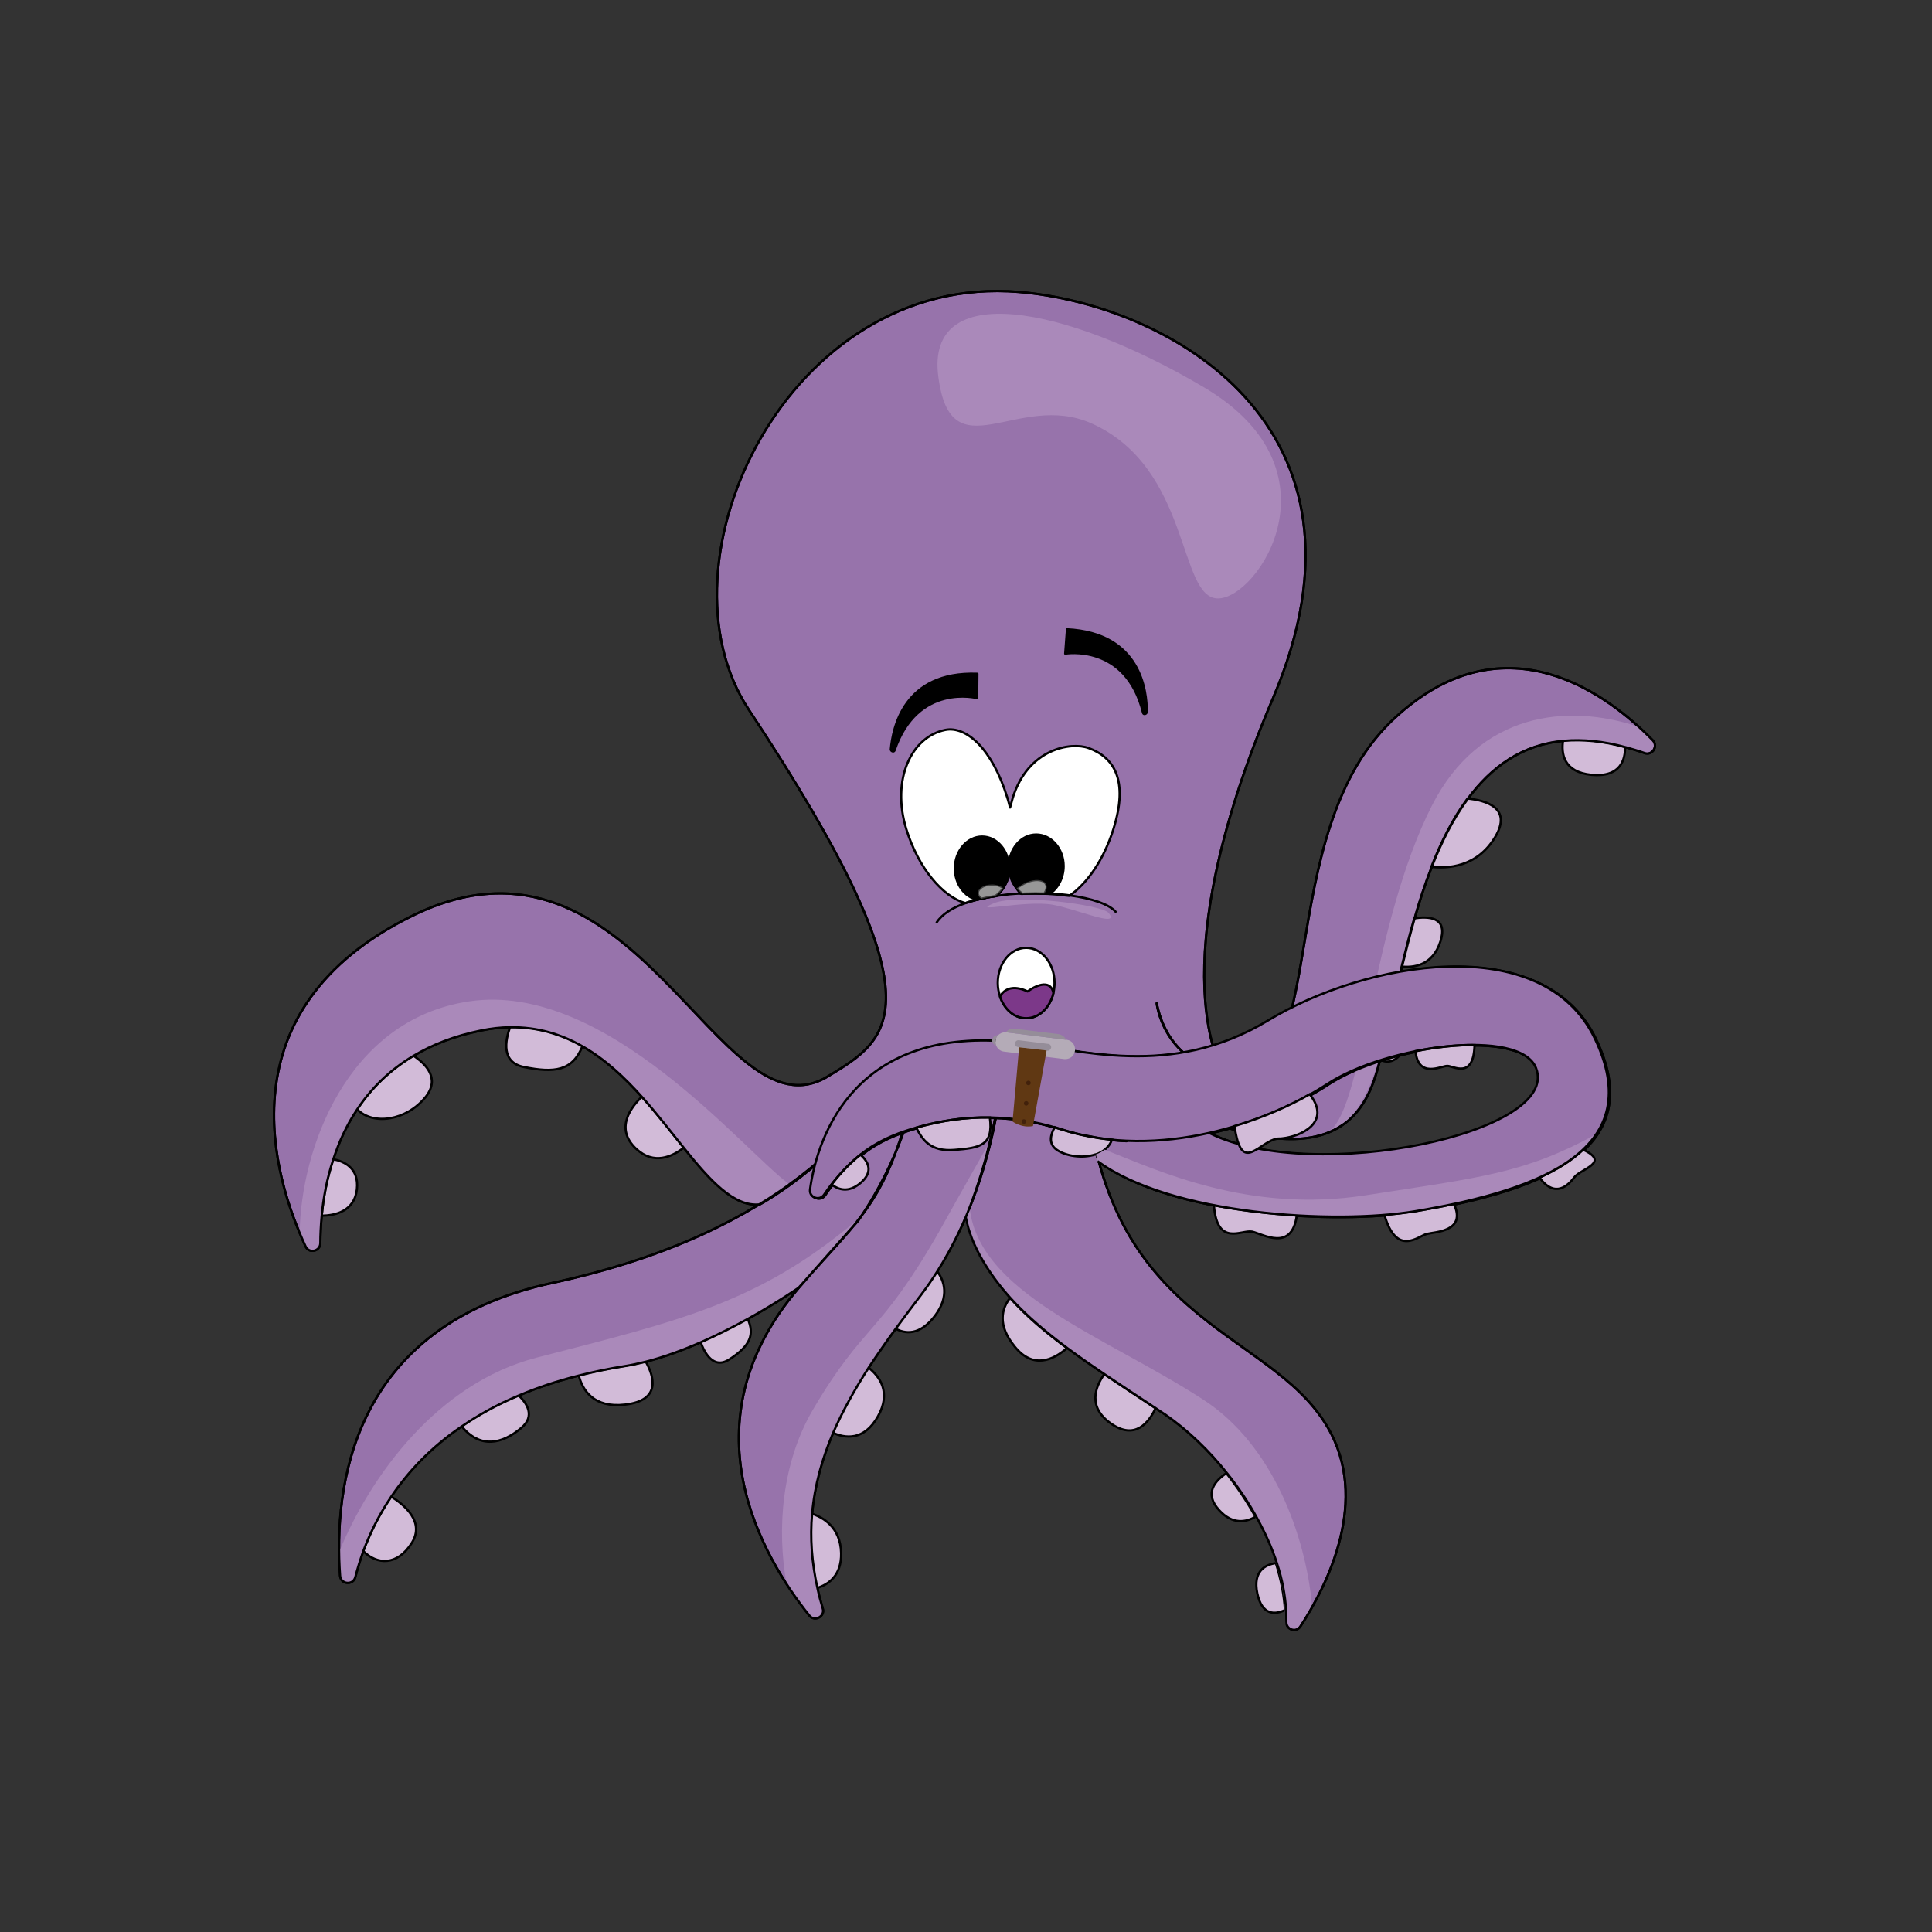 <?xml version="1.0" encoding="utf-8"?>
<!-- Generator: Adobe Illustrator 22.0.1, SVG Export Plug-In . SVG Version: 6.00 Build 0)  -->
<svg version="1.1" xmlns="http://www.w3.org/2000/svg" xmlns:xlink="http://www.w3.org/1999/xlink" x="0px" y="0px"
	 viewBox="0 0 851 851" style="enable-background:new 0 0 851 851;" xml:space="preserve">
<rect x="0" y="0" width="851" height="851" fill="#333333" stroke="none"/>
<style type="text/css">
	.st0{fill:#9773AB;stroke:#000000;stroke-linecap:round;stroke-linejoin:round;stroke-miterlimit:10;}
	.st1{fill:#D2BBD8;stroke:#000000;stroke-miterlimit:10;}
	.st2{stroke:#000000;stroke-linecap:round;stroke-linejoin:round;stroke-miterlimit:10;}
	.st3{fill:#FFFFFF;stroke:#000000;stroke-linecap:round;stroke-linejoin:round;stroke-miterlimit:10;}
	.st4{fill:none;stroke:#000000;stroke-linecap:round;stroke-linejoin:round;stroke-miterlimit:10;}
	.st5{fill:#7C3889;stroke:#000000;stroke-linecap:round;stroke-linejoin:round;stroke-miterlimit:10;}
	.st6{fill:#AA89BA;}
	.st7{fill:#9773AB;}
	.st8{fill:none;stroke:#000000;stroke-miterlimit:10;}
	.st9{stroke:#000000;stroke-miterlimit:10;}
	.st10{opacity:0.59;fill:#FFFFFF;stroke:#000000;stroke-miterlimit:10;}
	.st11{fill:#B4ABB7;}
	.st12{fill:#958D99;}
	.st13{fill:#603813;}
	.st14{fill:#42210B;}
</style>
<g id="Calque_1">
	<path class="st0" d="M390.4,476.1c-8.1,15.1-42.9,66.6-147.1,89c-89.1,19.1-96.3,91-93.5,129c0.3,3.8,5.7,4.3,6.7,0.6
		c0.9-3.6,2.1-7.4,3.5-11.4c2.8-7.5,6.7-15.7,12.3-24c7.2-10.7,17.2-21.6,31.1-31c7.3-5,15.5-9.6,25.1-13.6c8-3.4,16.8-6.4,26.5-8.8
		c6.3-1.6,12.9-3,19.9-4.1c3.2-0.5,6.4-1.2,9.6-2c8.2-2.1,16.5-5.2,24.3-8.6c7.5-3.3,14.5-6.9,20.7-10.3
		c13.3-7.4,22.3-13.7,22.3-13.7l26.1-29.4c0,0,22.4-30.2,26.7-67c-12.5,59.2-24.9,64-52.7,96.4c-51.1,59.8-16,118.7,4.6,144.4
		c2.3,2.9,7,0.4,5.9-3.1c-0.9-3-1.7-5.9-2.3-8.8c-2.6-11.6-3.3-22.5-2.4-32.8c1.1-12.6,4.4-24.4,9.3-35.8
		c4.3-9.9,9.7-19.4,15.7-28.8c3.8-5.7,7.7-11.4,11.9-17.1c3.6-4.9,7.3-9.8,11-14.7c2.7-3.5,5.1-7.1,7.4-10.7
		c26.9-42.7,28.8-91.5,28.8-91.5c-3,36.9-16.4,67.8-16.4,67.8c2.2,12.6,10.6,25.6,19.8,35.8c7.2,7.9,15.9,15.2,25.2,22.1
		c5.4,4,10.9,7.8,16.4,11.5c7.7,5.2,15.4,10.2,22.6,15c1.3,0.9,2.6,1.8,3.9,2.6c9.8,6.8,19.3,15.8,27.4,26.1
		c4.8,6,9.1,12.4,12.8,19.1c3.7,6.7,6.8,13.5,9,20.4c2.3,7,3.6,13.9,4,20.7c0.1,1.7,0.1,3.3,0.1,5c-0.1,3.4,4.3,4.9,6.2,2
		c12-18.4,30.8-55.8,11.9-87.9c-26.2-44.6-101.7-44.6-107-160c-0.3,25,6.3,43.2,6.3,43.2c32.1,23.6,104,28,140,22
		c57.3-9.6,102-28,79-76s-101-34-144-8s-83.3,12.6-111,9.6c-70-7.6-87.3,40.1-90.7,64.8c-0.5,3.6,4.2,5.3,6.2,2.3
		c1.1-1.6,2.1-3.1,3.3-4.5c0,0,0,0,0,0c4-5.2,8.3-9.5,12.7-13.1c7.2-5.8,15-9,22.5-11.3c19.1-5.8,41.1-7.8,66.1,0.2
		c43,13.8,91-3,117-20s85-25,92-7c12.5,32.1-127,57-157.5,18c74.5,33,83.9-5.2,88.3-21.9c1.7-6.5,3.4-13.8,5.2-21.6
		c1.4-6.2,2.8-12.6,4.4-19.2c1.7-7,3.5-14,5.5-21.1c2.2-7.8,4.7-15.5,7.6-22.9c4.3-11.1,9.5-21.4,15.9-30.1
		c10.4-14.1,24-24,42.5-25.6c8.1-0.7,17.2,0.1,27.3,2.9c2.6,0.7,5.3,1.5,8.1,2.5c3.4,1.2,6.1-3,3.6-5.6
		c-19-19.5-64.2-54.5-112.6-10.8C558,366.4,588.5,483.4,539,472.4c-27-6-29.5-30.5-29.5-30.5c5.4,27.4,29.5,30.5,29.5,30.5
		s-29.8-43.9,21.7-164.8S513.5,134,448.8,128.6c-101.5-8.5-162.1,118.8-118.9,184.1c86.9,131.4,62.2,144.7,34.8,161.4
		c-48.3,29.4-84.1-119.2-182.9-70.8c-84.2,41.3-61.4,115.2-47.2,145.7c1.5,3.3,6.4,2.2,6.5-1.4c0-3.6,0.2-7.6,0.6-12
		c0.7-7.6,2.2-16.2,5.1-24.9c2.4-7.4,5.8-15,10.5-22c5.9-8.9,14-17.2,24.8-23.6c8.2-4.9,18-8.8,29.8-11.2c4.5-0.9,8.7-1.4,12.8-1.4
		c12.1-0.2,22.6,3.1,31.9,8.4c10,5.7,18.5,13.7,26.2,22.3c6.7,7.5,12.7,15.3,18.4,22.4c11.3,14.1,22.1,26.2,33.5,24.9
		c0,0,39.2-21.1,57.7-58.5"/>
	<path class="st1" d="M301.2,505.5c-5.2,4.1-13.2,7.7-20.9,0.6c-9.9-9.1-2-18.8,2.4-23C289.5,490.5,295.5,498.4,301.2,505.5z"/>
	<path class="st1" d="M256.6,460.7c-4.4,11.1-12.4,12-25.8,9.3c-10.1-2-8.3-11.6-6.1-17.7C236.8,452.2,247.3,455.4,256.6,460.7z"/>
	<path class="st1" d="M187.4,483.3c-8.5,10.4-23.1,12.5-30.1,5.3c5.9-8.9,14-17.2,24.8-23.6C187.7,468.7,194,475.1,187.4,483.3z"/>
	<path class="st1" d="M157.2,523.9c-1.1,9.7-9.6,11.5-15.5,11.6c0.7-7.6,2.2-16.2,5.1-24.9C151.8,511.6,158.2,514.6,157.2,523.9z"/>
	<path class="st1" d="M321.4,598.7c-7.2,4.8-11.2-3-12.8-7.6c7.5-3.3,14.5-6.9,20.7-10.3C332.5,587.8,330.5,592.8,321.4,598.7z"/>
	<path class="st1" d="M275.3,618.7c-13.8,1.6-18.7-6.3-20.4-12.9c6.3-1.6,12.9-3,19.9-4.1c3.2-0.5,6.4-1.2,9.6-2
		C288.1,606.2,291.4,616.9,275.3,618.7z"/>
	<path class="st1" d="M229.7,628.9c-8.6,7.3-18.3,9.3-26.4-0.7c7.3-5,15.5-9.6,25.1-13.6C232.1,618.1,235.8,623.7,229.7,628.9z"/>
	<path class="st1" d="M181.4,679.6c-6.4,10.2-15.4,9.7-21.4,3.6c2.8-7.5,6.7-15.7,12.3-24C178.2,662.9,187.2,670.4,181.4,679.6z"/>
	<path class="st1" d="M370.5,684.1c0.2,10-5.7,13.9-10.7,15.4c-2.6-11.6-3.3-22.5-2.4-32.8C362.5,668.3,370.2,672.6,370.5,684.1z"/>
	<path class="st1" d="M386.7,623.9c-6.1,10.9-14.5,9.7-20.1,7.1c4.3-9.9,9.7-19.4,15.7-28.8C387.5,606.2,392.7,613.3,386.7,623.9z"
		/>
	<path class="st1" d="M411.9,579.5c-6.8,9-13.3,8.1-17.7,5.6c3.6-4.9,7.3-9.8,11-14.7c2.7-3.5,5.1-7.1,7.4-10.7
		C416.1,564.2,418.2,571.1,411.9,579.5z"/>
	<path class="st1" d="M470,593.8c-6.1,5.3-14.9,9.4-23-0.6c-7.9-9.6-5.7-16.9-2.1-21.5C452,579.7,460.7,587,470,593.8z"/>
	<path class="st1" d="M509,620.3c-3,6.4-9.1,14.2-19.7,6.7c-10.3-7.2-6.9-16.1-2.9-21.7C494.1,610.5,501.8,615.5,509,620.3z"/>
	<path class="st1" d="M553,668.1c-4.1,2.4-10.1,3.6-16-2.9c-6.9-7.5-1.6-13.1,3.2-16.3C545,655,549.3,661.4,553,668.1z"/>
	<path class="st1" d="M566,709.2c-4.2,2-10.1,2.6-12.2-7.4c-2-9.8,3.5-12.6,8.2-13.3C564.2,695.5,565.6,702.5,566,709.2z"/>
	<path class="st1" d="M623.1,456.5c-5.9,7.8-8.8,13.5-15.7,10.1c1.7-6.5,3.4-13.8,5.2-21.6C618.8,446.4,628.2,449.7,623.1,456.5z"/>
	<path class="st1" d="M634.5,414.6c-3.4,10.8-11.9,11.8-17.6,11.1c1.7-7,3.5-14,5.5-21.1C629.1,403.5,637.9,403.7,634.5,414.6z"/>
	<path class="st1" d="M658.7,368.5c-8,13.6-21.3,14.2-28.6,13.3c4.3-11.1,9.5-21.4,15.9-30.1C654.9,352.5,666,356,658.7,368.5z"/>
	<path class="st1" d="M701,341.3c-12.4-1.2-13.4-9.5-12.5-15.2c8.1-0.7,17.2,0.1,27.3,2.9C715.9,334.4,714,342.5,701,341.3z"/>
	<path class="st2" d="M470,277.2l-0.8,10.7c0,0,26.7-4.7,34.3,26.1c0.2,0.9,1.6,0.5,1.6-0.4C505.2,304.5,502.5,278.8,470,277.2z"/>
	<path class="st2" d="M430.5,296.8l-0.1,10.7c0,0-26.2-6.9-36.4,23.1c-0.3,0.8-1.6,0.3-1.6-0.5C393.2,320.9,398,295.6,430.5,296.8z"
		/>
	<path class="st3" d="M479.5,329.5c-7.6-2.8-26.6,0.1-33.4,21.9c-0.4,1.4-0.8,2.9-1.2,4.3c-0.4-1.4-0.7-2.9-1.2-4.3
		c-6.7-21.8-18.2-31.7-27.3-29.9c-15,3-23.9,21.9-17.2,43.7c5.3,17.1,15.9,29.8,26.1,32.6c0.8-0.3,1.7-0.6,2.6-0.8h0
		c1.9-0.6,4-1.1,6.1-1.5c1.4-0.3,2.8-0.5,4.3-0.7c0.2,0,0.5-0.1,0.7-0.1h0c1.9-1.7,3.4-4,4.6-6.7c0.4-0.9,0.4-3.8,0.8-4.9
		c0,0,0.4,1.8,0.4,1.8c1.1,3.3,2.5,6.1,4.4,8.3c0.1,0.2,0.3,0.4,0.5,0.5c0.1,0,0.2,0,0.3,0c0.7,0,1.4-0.1,2.1-0.1
		c1.8,0,3.7-0.1,5.5,0c2.7,0,5.4,0.2,7.9,0.4c1.9,0.2,3.7,0.4,5.5,0.6c7.9-5.4,15.2-16,19.4-29.3
		C497.3,343.4,490.5,333.5,479.5,329.5z"/>
	<path class="st4" d="M412.6,406.3c2.4-3.7,7-6.5,12.9-8.6c0.8-0.3,1.7-0.6,2.6-0.8h0c0.8-0.2,1.5-0.4,2.3-0.6
		c0.6-0.1,1.1-0.3,1.7-0.4c2-0.5,4.1-0.9,6.2-1.2c0,0,0,0,0,0c0.2-0.1,0.5-0.1,0.7-0.1h0c1.3-0.2,2.6-0.3,3.9-0.5
		c1.4-0.2,2.8-0.3,4.2-0.4c0.9-0.1,1.8-0.1,2.7-0.1c0.2,0,0.4,0,0.6,0c0.6,0,1.2,0,1.8-0.1c2.6-0.1,5.2-0.1,7.8,0
		c0.8,0,1.6,0.1,2.4,0.1c1.1,0,2.2,0.1,3.3,0.2c1.9,0.2,3.7,0.3,5.5,0.6c9.5,1.3,17.2,3.8,20.2,7.2"/>
	<path class="st3" d="M464.5,433c0,1.5-0.2,3-0.5,4.4c-1.5,6.4-6.3,11.1-12,11.1c-5.2,0-9.6-3.9-11.5-9.5c-0.6-1.9-1-3.9-1-6
		c0-8.6,5.6-15.5,12.5-15.5S464.5,424.4,464.5,433z"/>
	<path class="st5" d="M464,437.4c-1.5,6.4-6.3,11.1-12,11.1c-5.2,0-9.6-3.9-11.5-9.5l0.3-0.6c2.5-3.8,7-4,11.8-1.7
		C457.4,433.3,462.9,431.8,464,437.4z"/>
	<path class="st6" d="M480.8,186.5c44,19.7,38,77.1,55.7,77.1s55.4-56.6-6.2-93s-122.6-47.6-117-4.7S448.2,172,480.8,186.5z"/>
	<path class="st6" d="M334.6,530.4c-11.4,1.2-22.1-10.9-33.4-24.9c-5.7-7.1-11.7-15-18.4-22.4c-7.7-8.6-16.3-16.6-26.2-22.3
		c-9.3-5.3-19.8-8.6-31.9-8.4c-4.1,0.1-8.3,0.5-12.8,1.4c-11.8,2.4-21.6,6.3-29.8,11.2c-10.9,6.5-18.9,14.7-24.8,23.6
		c-4.7,7.1-8.1,14.6-10.5,22c-2.8,8.7-4.3,17.3-5.1,24.9c-0.4,4.4-0.6,8.5-0.6,12c0,3.6-5,4.7-6.5,1.4c-0.9-1.8-1.7-3.8-2.6-5.9
		c0.5-36.5,20.6-93.8,74.5-101.9c60.6-9.2,121.6,66.6,141.3,80.6c0.1,0,0.2,0.1,0.2,0.2L334.6,530.4z"/>
	<path class="st6" d="M377.7,537.6l-3.4,3.9l-10.4,11.7l-0.3,0.3l-12,13.5c0,0-9,6.4-22.3,13.7c-6.1,3.4-13.2,7-20.7,10.3
		c-7.8,3.4-16.1,6.5-24.3,8.6c-3.2,0.8-6.4,1.5-9.6,2c-7,1.1-13.7,2.5-19.9,4.1c-9.7,2.5-18.5,5.5-26.5,8.8
		c-9.5,4-17.8,8.6-25.1,13.6c-13.8,9.5-23.8,20.3-31.1,31c-5.5,8.2-9.5,16.4-12.3,24c-1.5,4-2.6,7.9-3.5,11.4
		c-0.9,3.7-6.4,3.2-6.7-0.6c-0.2-3.1-0.4-6.4-0.4-9.9c13.8-33.8,43.5-74.7,87.2-86c63.7-16.4,97.6-24.2,140.4-60
		C377.1,538,377.4,537.8,377.7,537.6z"/>
	<path class="st6" d="M434.9,504.8c0,0-0.1,1-0.4,2.6c0,0,0,0.1,0,0.1c-0.2,1-0.4,2.3-0.7,3.7c-1.4,6.8-4.1,17.7-8.7,24.7l0,0
		c0,0,0,0.1,0,0.1c-0.5,0.7-0.9,1.7-1.3,3c-3.1,6.9-6.8,13.9-11,20.7c-2.3,3.6-4.8,7.2-7.4,10.7c-3.7,4.9-7.4,9.8-11,14.7
		c-4.1,5.7-8.1,11.3-11.9,17.1c-6.1,9.3-11.5,18.9-15.7,28.8c-4.9,11.3-8.2,23.2-9.3,35.8c-0.9,10.4-0.2,21.3,2.4,32.8
		c0.7,2.9,1.4,5.8,2.3,8.8c1.1,3.6-3.6,6-5.9,3.1c-3.1-3.8-6.5-8.4-9.8-13.6c-4.5-24.7-2-53.9,11.6-77
		c22.6-38.4,29.1-32.2,55.5-78.3C423.5,524.8,434.9,504.8,434.9,504.8z"/>
	<path class="st6" d="M577.9,706.9c-1.9,3.5-3.8,6.6-5.6,9.3c-1.9,2.9-6.3,1.4-6.2-2c0-1.6,0-3.3-0.1-5c-0.4-6.8-1.7-13.7-4-20.7
		c-2.2-6.9-5.3-13.8-9-20.4c-3.7-6.7-8-13.1-12.8-19.1c-8.1-10.3-17.6-19.3-27.4-26.1c-1.3-0.9-2.6-1.8-3.9-2.6
		c-7.1-4.8-14.9-9.8-22.6-15c-5.5-3.7-11-7.5-16.4-11.5c-9.3-6.8-18-14.1-25.2-22.1c-9.2-10.1-17.6-23.2-19.8-35.7c0,0,0,0,0,0
		c0,0,0,0,0,0l2-9.2c0,1.3,0,2.6,0.1,3.9c0,0.1,0,0.2,0,0.2c3.2,38.7,59.3,57.3,103,85.6C560.7,636.4,575,676.3,577.9,706.9z"/>
	<path class="st6" d="M488.4,402.2c-2.8-3.7-40.6-8.5-50.5-4.4c-11.6,4.8,13.2-1.4,25.7,0.7C474.3,400.4,493.5,408.9,488.4,402.2z"
		/>
	<path class="st6" d="M723.8,331.4c-2.8-1-5.5-1.8-8.1-2.5c-10.1-2.8-19.2-3.6-27.3-2.9c-18.5,1.6-32.1,11.5-42.5,25.6
		c-6.4,8.7-11.6,19-15.9,30.1c-2.9,7.4-5.4,15.1-7.6,22.9c-2,7-3.8,14.1-5.5,21.1c-1.6,6.6-3,13-4.4,19.2
		c-1.8,7.8-3.4,15.1-5.2,21.6c-3.4,13-9.4,23.3-14.4,27.5l-7,4c14.8-11.8,18.4-91.1,44.8-143.1c21-41.3,59.8-45.1,90.6-34.9
		c2.2,2,4.3,4,6.1,5.9C729.9,328.5,727.2,332.6,723.8,331.4z"/>
	<path class="st6" d="M674.7,467.5c-9.1-10.5-41.5-8.6-67.5-0.3c-8.7,2.8-16.6,6.3-22.7,10.3c-11.1,7.3-26.3,14.5-43.4,19.3
		c-2.8,0.8-5.7,1.5-8.6,2.2c-16.4,3.7-34.1,4.9-51.5,1.8c-0.2,0-0.3,0-0.5-0.1c-4.4-0.8-8.8-1.9-13.1-3.2c-10.2-3.3-20-4.9-29.2-5.2
		c-0.1,0-0.2,0-0.3,0c-13.2-0.5-25.4,1.6-36.6,5.1c-1.2,0.4-2.5,0.8-3.7,1.2c-1.2,3.5-2.6,6.8-3.9,10c1.2-3,2.3-6.3,3.4-9.8
		c-6.2,2.2-12.4,5.2-18.3,9.9c-4.4,3.5-8.6,7.9-12.7,13.1c0,0,0,0,0,0c-1.1,1.4-2.2,2.9-3.3,4.5c-1.2,1.8-3.4,1.9-4.8,0.9
		c8.2-15.3,23-33.3,42.1-39.3c0.3-0.1,0.5-0.2,0.8-0.2c2.6-0.8,5.2-1.3,7.9-1.6c8.8-0.9,19.3-0.2,30,1c0.1,0,0.1,0,0.2,0
		c13.8,1.7,28,4.3,39.9,6c0.2,0,0.4,0.1,0.6,0.1c8.9,1.2,16.4,1.8,21.4,0.9c5.3-0.9,12.3-1.8,20.2-3c0.9-0.1,1.7-0.3,2.6-0.4
		c17.1-2.8,38.2-7.8,57.2-19.5c7.6-4.7,17.6-8.8,28.2-11.7C639,450.9,673.7,451,674.7,467.5z"/>
	<path class="st4" d="M390.4,476.1c-8.1,15.1-42.9,66.6-147.1,89c-89.1,19.1-96.3,91-93.5,129c0.3,3.8,5.7,4.3,6.7,0.6
		c0.9-3.6,2.1-7.4,3.5-11.4c2.8-7.5,6.7-15.7,12.3-24c7.2-10.7,17.2-21.6,31.1-31c7.3-5,15.5-9.6,25.1-13.6c8-3.4,16.8-6.4,26.5-8.8
		c6.3-1.6,12.9-3,19.9-4.1c3.2-0.5,6.4-1.2,9.6-2c8.2-2.1,16.5-5.2,24.3-8.6c7.5-3.3,14.5-6.9,20.7-10.3
		c13.3-7.4,22.3-13.7,22.3-13.7l26.1-29.4c0,0,22.4-30.2,26.7-67c-12.5,59.2-24.9,64-52.7,96.4c-51.1,59.8-16,118.7,4.6,144.4
		c2.3,2.9,7,0.4,5.9-3.1c-0.9-3-1.7-5.9-2.3-8.8c-2.6-11.6-3.3-22.5-2.4-32.8c1.1-12.6,4.4-24.4,9.3-35.8
		c4.3-9.9,9.7-19.4,15.7-28.8c3.8-5.7,7.7-11.4,11.9-17.1c3.6-4.9,7.3-9.8,11-14.7c2.7-3.5,5.1-7.1,7.4-10.7
		c26.9-42.7,28.8-91.5,28.8-91.5c-3,36.9-16.4,67.8-16.4,67.8c2.2,12.6,10.6,25.6,19.8,35.8c7.2,7.9,15.9,15.2,25.2,22.1
		c5.4,4,10.9,7.8,16.4,11.5c7.7,5.2,15.4,10.2,22.6,15c1.3,0.9,2.6,1.8,3.9,2.6c9.8,6.8,19.3,15.8,27.4,26.1
		c4.8,6,9.1,12.4,12.8,19.1c3.7,6.7,6.8,13.5,9,20.4c2.3,7,3.6,13.9,4,20.7c0.1,1.7,0.1,3.3,0.1,5c-0.1,3.4,4.3,4.9,6.2,2
		c12-18.4,30.8-55.8,11.9-87.9c-26.2-44.6-101.7-44.6-107-160c-0.3,25,6.3,43.2,6.3,43.2c32.1,23.6,104,28,140,22
		c57.3-9.6,102-28,79-76s-101-34-144-8s-83.3,12.6-111,9.6c-70-7.6-87.3,40.1-90.7,64.8c-0.5,3.6,4.2,5.3,6.2,2.3
		c1.1-1.6,2.1-3.1,3.3-4.5c0,0,0,0,0,0c4-5.2,8.3-9.5,12.7-13.1c7.2-5.8,15-9,22.5-11.3c19.1-5.8,41.1-7.8,66.1,0.2
		c43,13.8,91-3,117-20s85-25,92-7c12.5,32.1-127,57-157.5,18c74.5,33,83.9-5.2,88.3-21.9c1.7-6.5,3.4-13.8,5.2-21.6
		c1.4-6.2,2.8-12.6,4.4-19.2c1.7-7,3.5-14,5.5-21.1c2.2-7.8,4.7-15.5,7.6-22.9c4.3-11.1,9.5-21.4,15.9-30.1
		c10.4-14.1,24-24,42.5-25.6c8.1-0.7,17.2,0.1,27.3,2.9c2.6,0.7,5.3,1.5,8.1,2.5c3.4,1.2,6.1-3,3.6-5.6
		c-19-19.5-64.2-54.5-112.6-10.8C558,366.4,588.5,483.4,539,472.4c-27-6-29.5-30.5-29.5-30.5c5.4,27.4,29.5,30.5,29.5,30.5
		s-29.8-43.9,21.7-164.8S513.5,134,448.8,128.6c-101.5-8.5-162.1,118.8-118.9,184.1c86.9,131.4,62.2,144.7,34.8,161.4
		c-48.3,29.4-84.1-119.2-182.9-70.8c-84.2,41.3-61.4,115.2-47.2,145.7c1.5,3.3,6.4,2.2,6.5-1.4c0-3.6,0.2-7.6,0.6-12
		c0.7-7.6,2.2-16.2,5.1-24.9c2.4-7.4,5.8-15,10.5-22c5.9-8.9,14-17.2,24.8-23.6c8.2-4.9,18-8.8,29.8-11.2c4.5-0.9,8.7-1.4,12.8-1.4
		c12.1-0.2,22.6,3.1,31.9,8.4c10,5.7,18.5,13.7,26.2,22.3c6.7,7.5,12.7,15.3,18.4,22.4c11.3,14.1,22.1,26.2,33.5,24.9
		c0,0,39.2-21.1,57.7-58.5"/>
	<path class="st7" d="M483.5,511.5c32.1,23.6,104,28,140,22c57.3-9.6,102-28,79-76s-101-34-144-8s-83.3,12.6-111,9.6
		c-70-7.6-87.3,40.1-90.7,64.8c-0.5,3.6,4.2,5.3,6.2,2.3c1.1-1.6,2.1-3.1,3.3-4.5c0,0,0,0,0,0c4-5.2,8.3-9.5,12.7-13.1
		c7.2-5.8,15-9,22.5-11.3c19.1-5.8,41.1-7.8,66.1,0.2c43,13.8,91-3,117-20s85-25,92-7c12.5,32.1-127,57-157.5,18"/>
	<path class="st1" d="M420.5,506.5c-10.6,0.9-14.2-4.4-16.9-9.8c10-2.9,20.8-4.7,32.4-4.5C437.7,504.6,431.7,505.6,420.5,506.5z"/>
	<path class="st1" d="M489.8,502c-1.2,3.3-3.9,5.4-7.1,6.5c0,0-0.1,0-0.2,0c-5.8,1.9-13.2,0.7-17.1-2.1c-3.7-2.6-2.7-6.7-0.8-9.9
		c0.9,0.3,1.9,0.6,2.8,0.9c4.3,1.4,8.7,2.5,13.1,3.2c0.2,0,0.3,0,0.5,0.1C483.9,501.3,486.9,501.7,489.8,502z"/>
	<path class="st1" d="M649.5,460.3c-0.4,15.3-9.3,9.2-12,9.2c-2.7,0-12.8,5.7-14-6.5C632.5,461.2,641.5,460.2,649.5,460.3z"/>
	<path class="st1" d="M571.2,535.4c-2.2,16.2-15,8.1-19.7,7.1c-4.7-0.9-15.4,6.8-16.8-11.6C546.6,533.2,559.1,534.6,571.2,535.4z"/>
	<path class="st1" d="M628.5,543.5c-3.7,0.9-13.3,10.3-18.7-8.4c4.9-0.4,9.5-1,13.7-1.6c5.8-1,11.4-2,16.9-3.2
		C646.1,542.5,632.1,542.6,628.5,543.5z"/>
	<path class="st1" d="M693.5,518.5c-2.7,3.6-8.5,9.5-15.4,0.2c7.7-3.5,14.2-7.5,19.2-12.3C709.6,512.1,696.2,514.9,693.5,518.5z"/>
	<path class="st6" d="M703.1,499.6c-1.6,2.4-3.5,4.6-5.8,6.8c-5,4.8-11.5,8.8-19.2,12.3c-10.7,4.9-23.6,8.6-37.7,11.6
		c-5.5,1.2-11.1,2.2-16.9,3.2c-4.1,0.7-8.7,1.2-13.7,1.6c-11.4,0.9-24.8,1-38.6,0.2c-12.1-0.7-24.6-2.2-36.6-4.5
		c-20.1-3.9-38.6-10.2-51.1-19.3c-0.3-1-0.5-2-0.8-3c1.4-0.5,2.7-1.2,3.9-2.1c23.6,9.2,63.3,28.1,114.9,20.1
		C653.1,518.5,671.5,516.8,703.1,499.6z"/>
	<path class="st1" d="M366.3,521.7C366.3,521.7,366.3,521.7,366.3,521.7c3,2.4,7.5,3.8,12.7-0.6c6.1-5.1,3.2-9.7,0-12.5
		C374.5,512.1,370.3,516.5,366.3,521.7z"/>
	<path class="st8" d="M483.5,511.5c32.1,23.6,104,28,140,22c57.3-9.6,102-28,79-76s-101-34-144-8s-83.3,12.6-111,9.6
		c-70-7.6-87.3,40.1-90.7,64.8c-0.5,3.6,4.2,5.3,6.2,2.3c1.1-1.6,2.1-3.1,3.3-4.5c0,0,0,0,0,0c4-5.2,8.3-9.5,12.7-13.1
		c7.2-5.8,15-9,22.5-11.3c19.1-5.8,41.1-7.8,66.1,0.2c43,13.8,91-3,117-20s85-25,92-7c11.1,28.5-97.5,51.3-143.4,28.8"/>
	<path class="st1" d="M565,501.4c-0.5,0.1-1,0.1-1.5,0.1c-3.2,0-6.4,2.6-9.3,4.4c-3.5,2.2-6.5,3.4-8.6-2c-0.6-1.5-1.1-3.6-1.6-6.3
		c-0.1-0.5-0.2-1-0.2-1.6c12.4-3.7,23.8-8.7,33.1-14C586.8,494.6,572.6,500.6,565,501.4z"/>
	<path class="st9" d="M444.5,382.5c0,3.3-1,6.3-2.6,8.7c-1,1.4-2.2,2.6-3.5,3.5c-2.2,0.3-4.2,0.7-6.2,1.2c-0.6,0.1-1.2,0.3-1.7,0.4
		c-5.6-1.1-9.9-6.9-9.9-13.8c0-7.7,5.4-14,12-14S444.5,374.8,444.5,382.5z"/>
	<path class="st9" d="M468.5,381.5c0,5.2-2.5,9.8-6.1,12.2c-0.8,0-1.6-0.1-2.4-0.1c-2.6-0.1-5.2-0.1-7.8,0c-0.6,0-1.2,0-1.8,0.1
		c-0.8-0.5-1.5-1.2-2.2-1.9c-0.1-0.2-0.3-0.3-0.4-0.5c-2.1-2.5-3.4-5.9-3.4-9.7c0-7.7,5.4-14,12-14S468.5,373.8,468.5,381.5z"/>
	<path class="st10" d="M441.9,391.2c-1,1.4-2.2,2.6-3.5,3.5c-2.2,0.3-4.2,0.7-6.2,1.2c-0.9-0.7-1.5-1.5-1.5-2.5
		c0-2.1,2.8-3.8,6.2-3.8C438.9,389.6,440.8,390.2,441.9,391.2z"/>
	<path class="st10" d="M460,393.6c-2.6-0.1-5.2-0.1-7.8,0c-0.6,0-1.2,0-1.8,0.1c-0.8-0.5-1.5-1.2-2.2-1.9c-0.1-0.2-0.3-0.3-0.4-0.5
		c5.9-4.7,11.5-4.3,12.8-2.1C461.4,390.3,461.1,392,460,393.6z"/>
</g>
<g id="Calque_3">
	<path class="st11" d="M473.5,462.8c-0.3,2.2-2.1,3.7-4.2,3.7c-0.2,0-0.3,0-0.5,0l-26.6-3.3c-1.5-0.2-2.7-1.1-3.3-2.4
		c-0.3-0.7-0.5-1.5-0.4-2.4c0.1-0.9,0.5-1.8,1.1-2.4c0.8-0.8,1.9-1.3,3.1-1.3c0.1,0,0.2,0,0.3,0c0.1,0,0.2,0,0.2,0l26.4,3.3l0.3,0
		C472.2,458.3,473.8,460.4,473.5,462.8z"/>
	<path class="st12" d="M469.6,458l-26.4-3.3c-0.1,0-0.2,0-0.2,0c0.8-1,2-1.6,3.3-1.6c0.2,0,0.4,0,0.5,0l19.5,2.4
		C467.8,455.8,469,456.7,469.6,458z"/>
	<path class="st12" d="M438.8,460.7c-1.2-0.5-2-1.7-1.7-2.9c0.2-1.1,1.3-1.8,2.5-1.9c-0.6,0.6-1,1.5-1.1,2.4
		C438.3,459.2,438.5,460,438.8,460.7z"/>
	<path class="st12" d="M461.3,462.8l-12.9-1.6c-0.8-0.1-1.4-0.8-1.3-1.7l0,0c0.1-0.8,0.8-1.4,1.7-1.3l12.9,1.6
		c0.8,0.1,1.4,0.8,1.3,1.7l0,0C462.8,462.3,462.1,462.9,461.3,462.8z"/>
	<path class="st13" d="M448.9,461.3L446,494c0,0,4,3,9,2l0,0l6-33.3L448.9,461.3z"/>
	<circle class="st14" cx="453" cy="477" r="1"/>
	<circle class="st14" cx="452" cy="486" r="1"/>
	<circle class="st14" cx="451" cy="494" r="1"/>
</g>
<g id="Calque_2">
</g>
</svg>
